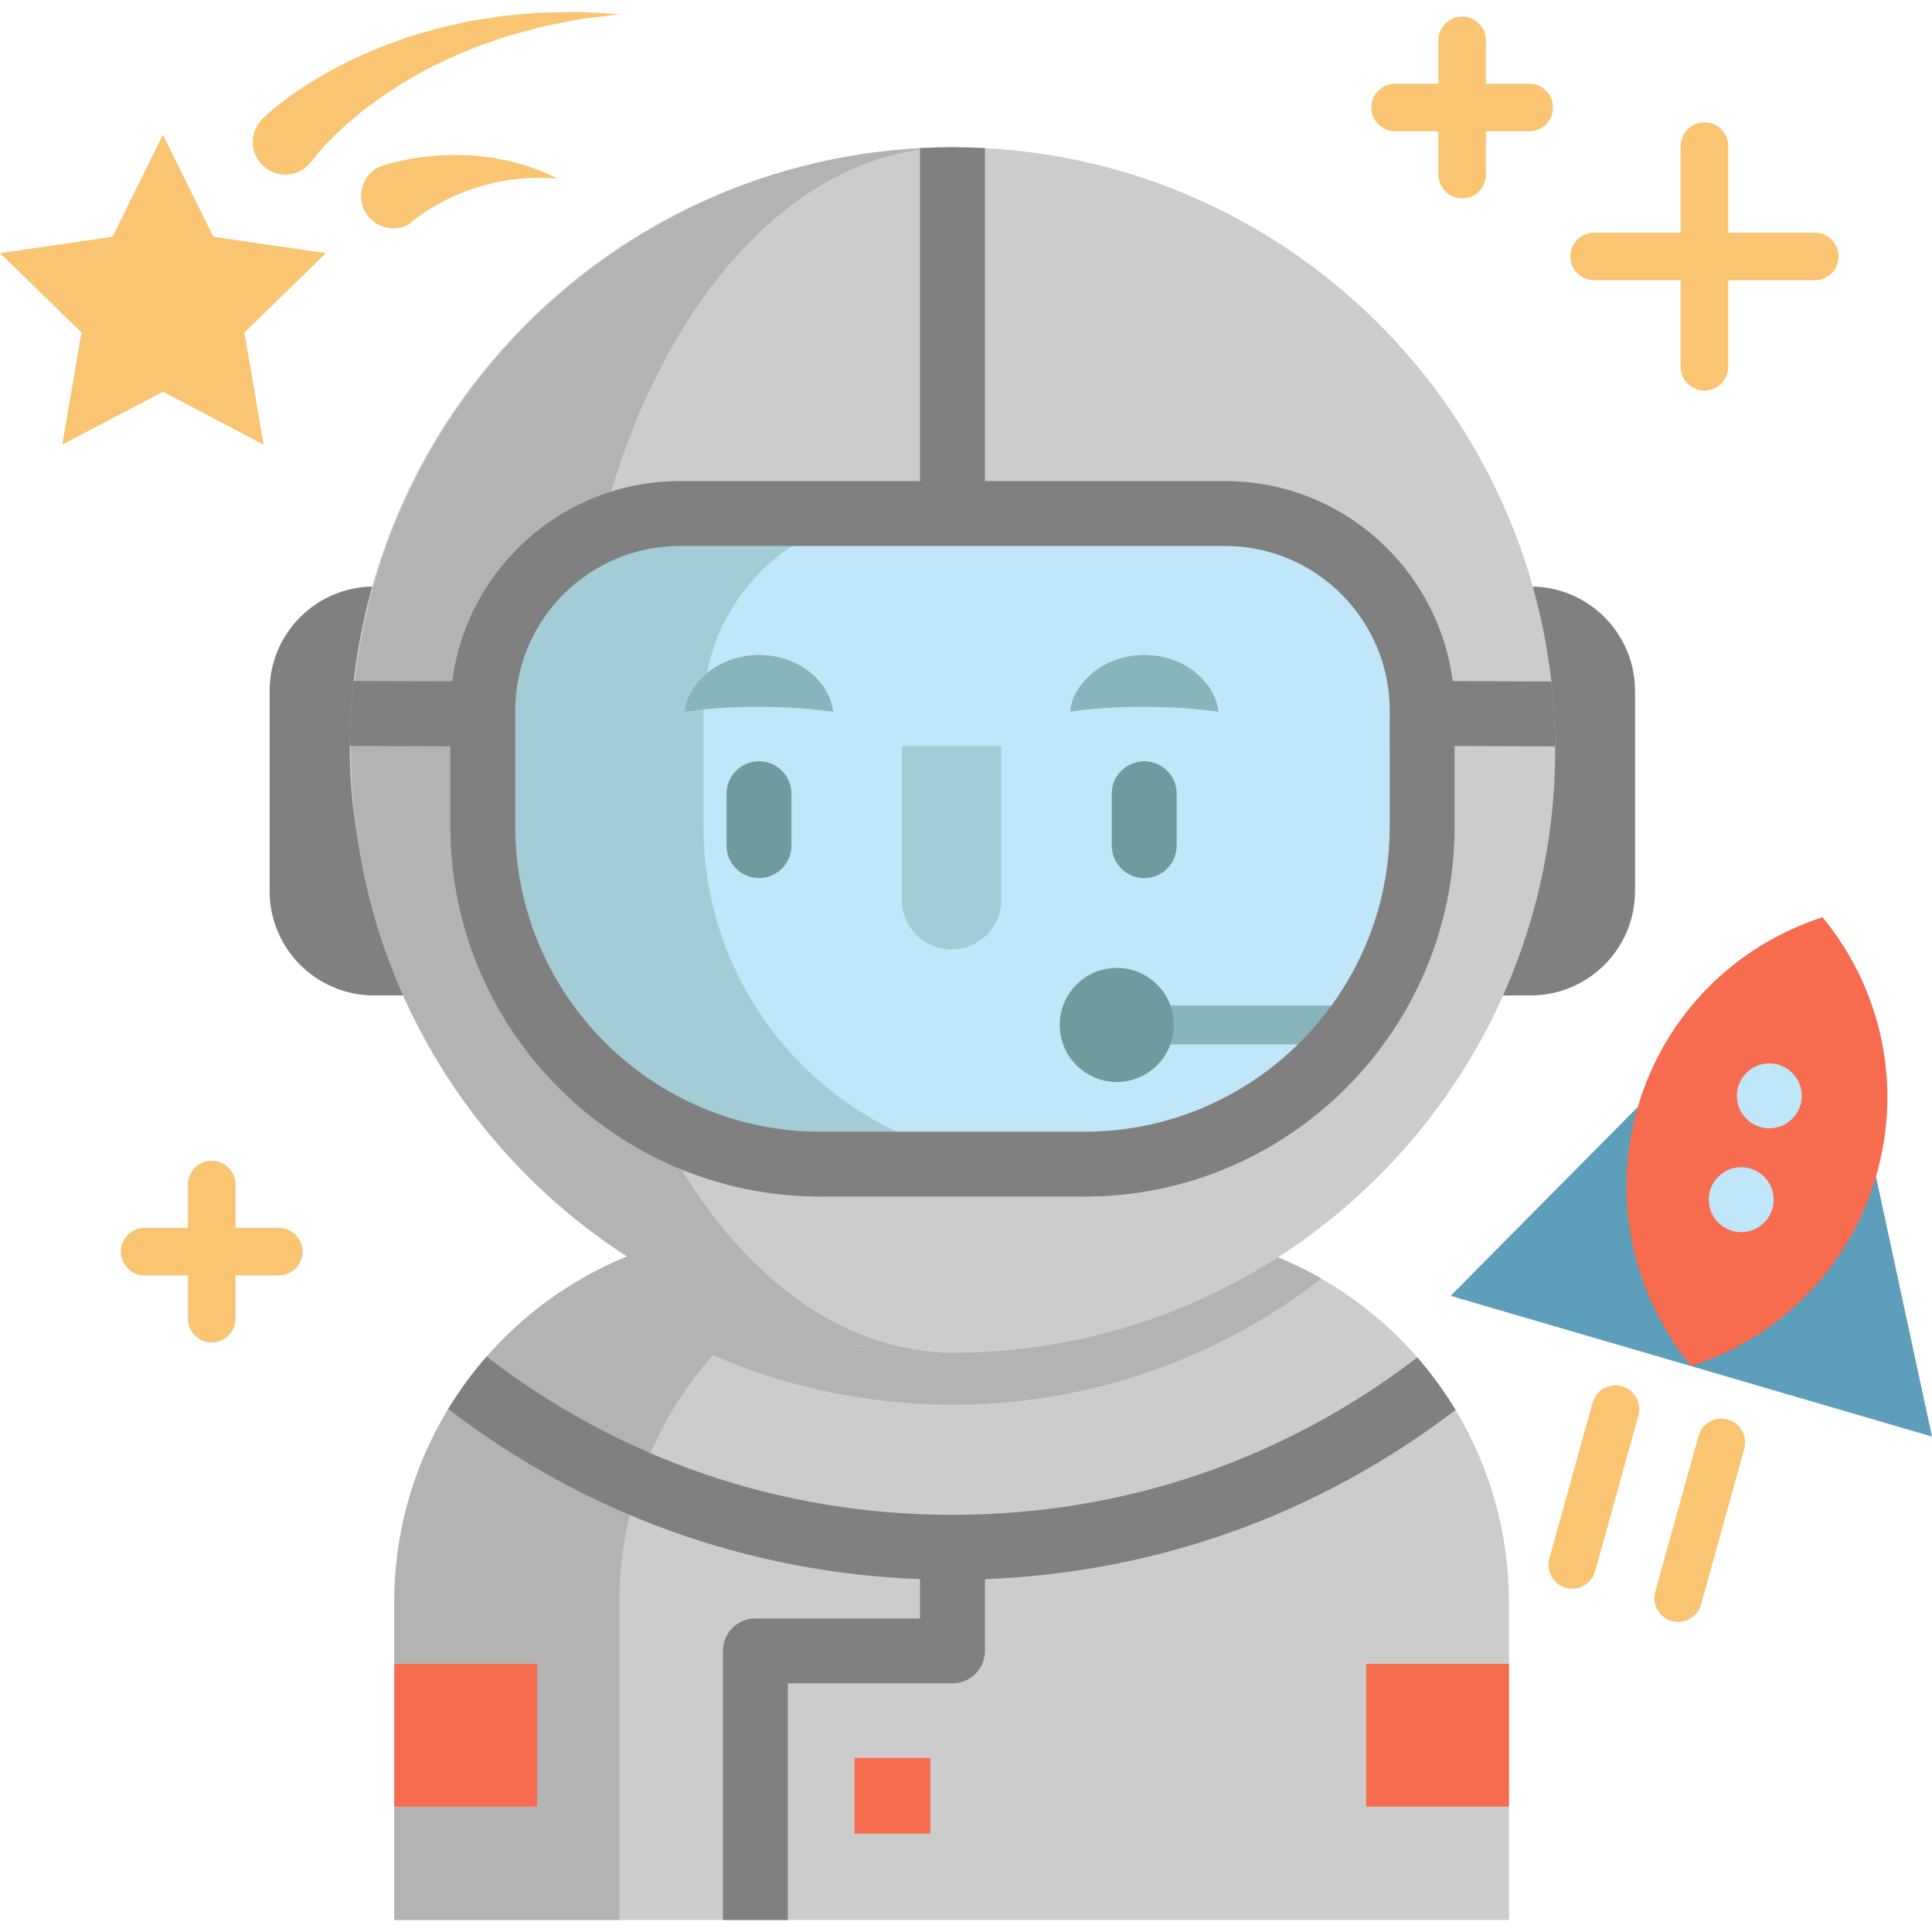 <?xml version="1.0" encoding="iso-8859-1"?>
<!-- Generator: Adobe Illustrator 19.0.0, SVG Export Plug-In . SVG Version: 6.00 Build 0)  -->
<svg version="1.1" id="Layer_1" xmlns="http://www.w3.org/2000/svg" xmlns:xlink="http://www.w3.org/1999/xlink" x="0px" y="0px"
	 viewBox="0 0 512 512" style="enable-background:new 0 0 512 512;" xml:space="preserve">
<g>
	<path style="fill:#808080;" d="M99.11,155.44L99.11,155.44c-15.274,0-27.657,12.383-27.657,27.657v53.043
		c0,15.274,12.383,27.657,27.657,27.657h7.866L99.11,155.44z"/>
	<path style="fill:#808080;" d="M405.641,155.44L405.641,155.44c15.274,0,27.657,12.383,27.657,27.657v53.043
		c0,15.274-12.383,27.657-27.657,27.657h-7.866L405.641,155.44z"/>
</g>
<g>
	<polygon style="fill:#5D9EBA;" points="448.215,362.062 384.427,343.418 434.042,293.344 	"/>
	<polygon style="fill:#5D9EBA;" points="497.154,311.794 512,380.702 448.213,362.057 	"/>
</g>
<path style="fill:#F76B4F;" d="M434.046,293.348c-7.233,24.746-1.097,50.224,14.167,68.71c22.818-7.356,41.709-25.518,48.942-50.264
	c7.233-24.746,1.097-50.224-14.167-68.71C460.17,250.438,441.279,268.602,434.046,293.348z"/>
<path style="fill:#CCCCCC;" d="M399.884,424.634v84.186H104.487v-84.186c0-18.77,5.229-36.303,14.299-51.243
	c2.993-4.919,6.398-9.563,10.171-13.863c7.258-8.279,15.869-15.342,25.501-20.834c14.425-8.221,31.108-12.911,48.881-12.911h97.694
	c17.899,0,34.674,4.747,49.145,13.06c9.609,5.515,18.197,12.602,25.421,20.892c3.761,4.323,7.155,8.978,10.136,13.909
	C394.712,388.526,399.884,405.978,399.884,424.634z"/>
<g>
	<path style="fill:#B3B3B3;" d="M262.968,325.779h-59.625c-54.594,0-98.85,44.257-98.85,98.85v84.19h59.625v-84.19
		C164.117,370.037,208.374,325.779,262.968,325.779z"/>
	<path style="fill:#B3B3B3;" d="M350.177,338.843c-27.015,20.938-60.932,33.402-97.762,33.402c-36.91,0-70.908-12.521-97.957-33.551
		c14.425-8.221,31.108-12.911,48.881-12.911h97.693C318.931,325.782,335.707,330.53,350.177,338.843z"/>
</g>
<path style="fill:#CCCCCC;" d="M412.142,197.795v0.952c0,88.222-71.504,159.738-159.727,159.738c-8.171,0-16.197-0.613-24.038-1.797
	c-23.522-3.551-39.056-16.818-58.038-29.454c-43.003-28.624-77.649-72.953-77.649-128.488c0-0.355,0-0.711,0.011-1.066
	c0.034-5.813,0.378-11.547,1.021-17.2c8.737-76.813,71.974-137.092,150.095-141.22c2.844-0.161,5.71-0.241,8.6-0.241
	c2.89,0,5.756,0.08,8.6,0.241c78.166,4.128,141.415,64.475,150.106,141.335C411.763,186.247,412.107,191.98,412.142,197.795z"/>
<path style="fill:#B3B3B3;" d="M152.286,198.751c0-88.215,44.973-159.729,100.451-159.729c-88.215,0-159.729,71.512-159.729,159.729
	S164.521,358.48,252.737,358.48C197.261,358.479,152.286,286.966,152.286,198.751z"/>
<path style="fill:#C0E7F9;" d="M324.661,136.087H180.175c-28.845,0-52.228,23.383-52.228,52.228v30.673
	c0,49.444,40.082,89.526,89.526,89.526h69.89c49.444,0,89.526-40.082,89.526-89.526v-30.673
	C376.888,159.471,353.505,136.087,324.661,136.087z"/>
<path style="fill:#A3CDD6;" d="M186.421,218.987v-30.673c0-28.845,23.383-52.228,52.228-52.228h-58.475
	c-28.845,0-52.227,23.383-52.227,52.228v30.673c0,49.444,40.082,89.526,89.526,89.526h58.475
	C226.504,308.513,186.421,268.431,186.421,218.987z"/>
<g>
	<path style="fill:#F9C573;" d="M73.884,325.383H62.417v-11.466c0-3.483-2.823-6.307-6.307-6.307c-3.483,0-6.307,2.823-6.307,6.307
		v11.466H38.338c-3.483,0-6.307,2.823-6.307,6.306c0,3.483,2.823,6.307,6.307,6.307h11.466v11.466c0,3.483,2.823,6.307,6.307,6.307
		c3.483,0,6.307-2.823,6.307-6.307v-11.466h11.466c3.483,0,6.307-2.823,6.307-6.307C80.19,328.206,77.367,325.383,73.884,325.383z"
		/>
	<path style="fill:#F9C573;" d="M405.262,22.179h-11.466V10.713c0-3.483-2.823-6.307-6.307-6.307s-6.307,2.823-6.307,6.307v11.466
		h-11.466c-3.483,0-6.306,2.823-6.306,6.307s2.823,6.307,6.306,6.307h11.466v11.466c0,3.483,2.823,6.307,6.307,6.307
		s6.307-2.823,6.307-6.307V34.792h11.466c3.483,0,6.306-2.823,6.306-6.307S408.745,22.179,405.262,22.179z"/>
	<path style="fill:#F9C573;" d="M480.94,61.657h-22.933V38.724c0-3.483-2.823-6.307-6.306-6.307c-3.483,0-6.307,2.823-6.307,6.307
		v22.933h-22.933c-3.483,0-6.307,2.823-6.307,6.307s2.823,6.307,6.307,6.307h22.933v22.933c0,3.483,2.823,6.307,6.307,6.307
		c3.483,0,6.306-2.823,6.306-6.307V74.27h22.933c3.483,0,6.306-2.823,6.306-6.307C487.246,64.48,484.423,61.657,480.94,61.657z"/>
</g>
<path style="fill:#808080;" d="M385.735,373.643c-36.291,27.726-79.198,43.114-124.72,44.845v19.011c0,4.759-3.853,8.6-8.6,8.6
	h-43.63v62.721h-17.2v-71.321c0-4.747,3.841-8.6,8.6-8.6h43.63v-10.411c-45.682-1.731-88.704-17.222-125.029-45.097
	c2.993-4.919,6.398-9.563,10.171-13.863c35.637,27.428,78.281,41.921,123.458,41.921c45.028,0,87.58-14.413,123.183-41.715
	C379.359,364.057,382.753,368.713,385.735,373.643z"/>
<g>
	<rect x="362.051" y="440.939" style="fill:#F76B4F;" width="37.837" height="37.837"/>
	<rect x="104.493" y="440.939" style="fill:#F76B4F;" width="37.837" height="37.837"/>
</g>
<path style="fill:#88B5BC;" d="M359.786,276.777h-52.149c-2.849,0-5.16-2.31-5.16-5.16s2.31-5.16,5.16-5.16h52.149
	c2.849,0,5.16,2.31,5.16,5.16S362.636,276.777,359.786,276.777z"/>
<g>
	<polygon style="fill:#F9C573;" points="43.182,35.705 56.526,62.743 86.365,67.078 64.774,88.125 69.87,117.842 43.182,103.811 
		16.494,117.842 21.591,88.125 0,67.078 29.838,62.743 	"/>
	<path style="fill:#F9C573;" d="M69.758,31.281c0,0,0.325-0.3,0.933-0.863c0.721-0.687,1.612-1.408,2.773-2.368
		c1.175-0.889,2.564-2.027,4.228-3.145c0.829-0.566,1.694-1.198,2.635-1.804c0.944-0.593,1.937-1.218,2.972-1.868
		c1.021-0.671,2.145-1.254,3.279-1.905c1.15-0.621,2.292-1.342,3.545-1.93c2.478-1.229,5.058-2.556,7.835-3.676
		c1.383-0.569,2.747-1.227,4.196-1.737c1.437-0.519,2.893-1.045,4.361-1.574c0.735-0.256,1.459-0.545,2.208-0.773
		c0.751-0.22,1.504-0.441,2.259-0.663c1.503-0.439,3.012-0.881,4.521-1.321c3.044-0.773,6.116-1.403,9.1-2.082
		c3.023-0.47,5.998-0.933,8.877-1.381c2.886-0.252,5.675-0.496,8.32-0.728c1.312-0.148,2.603-0.149,3.847-0.169
		c1.241-0.021,2.44-0.04,3.591-0.06c2.299-0.022,4.39-0.131,6.256,0.032c1.856,0.1,3.474,0.187,4.808,0.258
		c2.652,0.143,4.168,0.226,4.168,0.226s-1.508,0.187-4.147,0.513c-1.313,0.163-2.907,0.361-4.736,0.587
		c-1.829,0.164-3.864,0.639-6.081,1.057c-1.105,0.217-2.258,0.443-3.449,0.677c-1.19,0.232-2.419,0.451-3.66,0.822
		c-2.476,0.67-5.086,1.377-7.788,2.109c-2.63,0.905-5.348,1.84-8.11,2.791c-2.684,1.145-5.42,2.234-8.09,3.443
		c-1.312,0.654-2.624,1.307-3.93,1.958l-1.946,0.968c-0.643,0.328-1.257,0.714-1.88,1.065c-1.238,0.714-2.466,1.423-3.68,2.124
		c-1.215,0.686-2.336,1.507-3.475,2.231c-2.293,1.433-4.361,3.027-6.334,4.483c-1.004,0.705-1.882,1.52-2.781,2.234
		c-0.878,0.74-1.761,1.409-2.526,2.143c-0.78,0.711-1.527,1.391-2.238,2.039c-0.702,0.651-1.319,1.308-1.923,1.9
		c-1.223,1.178-2.144,2.283-2.953,3.148c-0.74,0.884-1.354,1.598-1.594,1.956c-0.358,0.475-0.549,0.728-0.549,0.728l-0.075,0.1
		c-2.873,3.809-8.29,4.568-12.099,1.696c-3.809-2.872-4.568-8.29-1.696-12.099C69.031,32.017,69.4,31.616,69.758,31.281z"/>
	<path style="fill:#F9C573;" d="M416.666,421.015c-0.558,0-1.126-0.075-1.691-0.232c-3.356-0.932-5.32-4.409-4.388-7.764
		l11.466-41.279c0.932-3.355,4.408-5.319,7.764-4.388c3.356,0.932,5.32,4.409,4.388,7.764l-11.466,41.279
		C421.964,419.186,419.429,421.015,416.666,421.015z"/>
	<path style="fill:#F9C573;" d="M444.73,429.831c-0.558,0-1.126-0.075-1.691-0.232c-3.356-0.932-5.32-4.409-4.388-7.764
		l11.466-41.279c0.932-3.355,4.407-5.32,7.764-4.388c3.356,0.932,5.32,4.409,4.388,7.764l-11.466,41.279
		C450.028,428.001,447.494,429.831,444.73,429.831z"/>
	<path style="fill:#F9C573;" d="M100.006,44.441c0.03-0.015,0.093-0.019,0.589-0.216c0.218-0.08,0.53-0.208,0.815-0.3
		c0.279-0.088,0.6-0.189,0.959-0.302c1.423-0.421,3.394-0.954,5.748-1.384c1.172-0.244,2.452-0.414,3.786-0.611
		c1.344-0.162,2.753-0.315,4.209-0.413c1.463-0.07,2.95-0.179,4.474-0.143c0.754,0.006,1.516,0.011,2.28,0.016
		c0.761,0.047,1.526,0.094,2.291,0.14c1.516,0.058,3.032,0.288,4.501,0.47c1.468,0.144,2.902,0.515,4.269,0.759
		c1.369,0.227,2.667,0.673,3.888,0.98c1.225,0.302,2.352,0.713,3.383,1.09c1.029,0.385,1.973,0.673,2.781,1.041
		c0.803,0.363,1.501,0.68,2.078,0.94c1.135,0.517,1.784,0.813,1.784,0.813s-0.713-0.036-1.963-0.096
		c-0.616-0.029-1.365-0.063-2.222-0.103c-0.852-0.041-1.83,0.04-2.872,0.061c-1.045,0.03-2.164,0.06-3.348,0.226
		c-1.182,0.159-2.408,0.208-3.672,0.488c-1.26,0.264-2.547,0.414-3.833,0.792c-1.287,0.341-2.578,0.635-3.841,1.089l-1.882,0.619
		c-0.612,0.241-1.222,0.482-1.828,0.72c-1.207,0.445-2.354,1.015-3.457,1.515c-1.096,0.529-2.13,1.082-3.094,1.61
		c-0.952,0.561-1.851,1.062-2.636,1.593c-1.6,1.009-2.815,1.947-3.606,2.582c-0.19,0.161-0.36,0.303-0.508,0.427
		c-0.14,0.12-0.181,0.193-0.255,0.264c-0.085,0.109-0.322,0.288-0.294,0.271c-4.124,2.354-9.377,0.92-11.732-3.205
		C94.446,52.049,95.882,46.796,100.006,44.441z"/>
</g>
<rect x="226.472" y="465.856" style="fill:#F76B4F;" width="20.066" height="20.066"/>
<circle style="fill:#6F9A9E;" cx="295.959" cy="271.615" r="15.115"/>
<path style="fill:#808080;" d="M412.142,197.795c-0.034-5.813-0.378-11.547-1.021-17.2l-26.151-0.091
	c-3.848-29.862-29.416-53.016-60.309-53.016h-63.646V39.261c-2.844-0.161-5.71-0.241-8.6-0.241s-5.756,0.08-8.6,0.241v88.227
	h-63.641c-30.916,0-56.499,23.188-60.318,53.084l-26.136-0.091c-0.642,5.653-0.986,11.386-1.021,17.2l26.647,0.091v21.217
	c0,54.108,44.019,98.126,98.126,98.126h69.89c54.108,0,98.126-44.019,98.126-98.126v-21.284L412.142,197.795z M368.288,218.987
	c0,44.624-36.304,80.926-80.926,80.926h-69.89c-44.624,0-80.926-36.304-80.926-80.926v-29.574l0.006-1.304
	c0.111-23.961,19.635-43.422,43.623-43.422h144.487c24.056,0,43.628,19.571,43.628,43.627v1.947l-0.03,7.383h0.03v21.342H368.288z"
	/>
<path style="fill:#6F9A9E;" d="M201.141,232.7c-4.749,0-8.6-3.85-8.6-8.6v-13.755c0-4.749,3.85-8.6,8.6-8.6
	c4.749,0,8.6,3.85,8.6,8.6V224.1C209.741,228.849,205.89,232.7,201.141,232.7z"/>
<g>
	<path style="fill:#88B5BC;" d="M283.569,188.559c0,0,0.023-0.228,0.1-0.62c0.088-0.38,0.178-0.979,0.37-1.658
		c0.086-0.351,0.197-0.717,0.325-1.119c0.166-0.408,0.39-0.819,0.627-1.284c0.235-0.468,0.532-0.93,0.844-1.449
		c0.314-0.527,0.689-0.928,1.073-1.437c0.39-0.49,0.829-0.963,1.288-1.472c0.485-0.46,1.011-0.913,1.571-1.368
		c1.095-0.964,2.433-1.661,3.828-2.437c1.442-0.61,2.973-1.272,4.613-1.578c1.624-0.422,3.326-0.522,5.025-0.601
		c1.698,0.078,3.402,0.169,5.027,0.588c1.641,0.303,3.173,0.968,4.616,1.573c1.395,0.774,2.735,1.47,3.831,2.435
		c0.558,0.456,1.086,0.91,1.572,1.368c0.459,0.51,0.896,0.988,1.288,1.475c0.378,0.507,0.772,0.923,1.06,1.43
		c0.289,0.505,0.569,0.956,0.796,1.414c0.226,0.459,0.445,0.862,0.61,1.269c0.15,0.424,0.283,0.808,0.382,1.172
		c0.218,0.703,0.308,1.307,0.392,1.686c0.073,0.391,0.089,0.613,0.089,0.613s-0.237-0.006-0.639-0.045
		c-0.39-0.05-0.995-0.076-1.664-0.173c-0.346-0.036-0.699-0.1-1.088-0.151c-0.414-0.02-0.822-0.077-1.266-0.111
		c-0.87-0.092-1.778-0.228-2.777-0.267c-0.491-0.032-0.967-0.103-1.464-0.144c-0.515-0.007-1.023-0.033-1.527-0.071
		c-0.988-0.128-2.063-0.053-3.06-0.178c-1.049,0.038-2.054-0.091-3.094-0.058c-1.023-0.077-2.057,0.005-3.083-0.068
		c-1.026,0.07-2.061-0.02-3.086,0.055c-1.041-0.037-2.046,0.096-3.097,0.054c-0.999,0.124-2.075,0.047-3.064,0.177
		c-0.505,0.038-1.012,0.065-1.528,0.071c-0.498,0.041-0.971,0.117-1.464,0.147c-1.018,0.055-1.864,0.151-2.714,0.225
		c-0.446,0.034-0.863,0.067-1.25,0.095c-0.412,0.075-0.788,0.157-1.145,0.204c-0.694,0.123-1.3,0.151-1.686,0.201
		C283.798,188.559,283.569,188.559,283.569,188.559z"/>
	<path style="fill:#88B5BC;" d="M181.479,188.559c0,0,0.023-0.228,0.1-0.62c0.088-0.38,0.178-0.979,0.37-1.658
		c0.086-0.351,0.197-0.717,0.325-1.119c0.166-0.408,0.39-0.819,0.627-1.284c0.235-0.468,0.532-0.93,0.844-1.449
		c0.314-0.527,0.689-0.928,1.073-1.437c0.39-0.49,0.829-0.963,1.288-1.472c0.485-0.46,1.011-0.913,1.571-1.368
		c1.095-0.964,2.433-1.661,3.827-2.437c1.442-0.61,2.973-1.272,4.613-1.578c1.624-0.422,3.326-0.522,5.025-0.601
		c1.698,0.078,3.402,0.169,5.027,0.588c1.641,0.303,3.173,0.968,4.616,1.573c1.395,0.774,2.735,1.47,3.831,2.435
		c0.558,0.456,1.086,0.91,1.572,1.368c0.459,0.51,0.896,0.988,1.288,1.475c0.378,0.507,0.772,0.923,1.059,1.43
		c0.289,0.505,0.569,0.956,0.796,1.414c0.226,0.459,0.445,0.862,0.61,1.269c0.15,0.424,0.283,0.808,0.382,1.172
		c0.218,0.703,0.308,1.307,0.392,1.686c0.073,0.391,0.089,0.613,0.089,0.613s-0.237-0.006-0.639-0.045
		c-0.39-0.05-0.995-0.076-1.664-0.173c-0.346-0.036-0.699-0.1-1.088-0.151c-0.414-0.02-0.822-0.077-1.266-0.111
		c-0.87-0.092-1.778-0.228-2.777-0.267c-0.491-0.032-0.967-0.103-1.464-0.144c-0.515-0.007-1.023-0.033-1.527-0.071
		c-0.988-0.128-2.063-0.053-3.06-0.178c-1.049,0.038-2.054-0.091-3.094-0.058c-1.023-0.077-2.057,0.005-3.083-0.068
		c-1.026,0.07-2.061-0.02-3.086,0.055c-1.041-0.037-2.046,0.096-3.097,0.054c-0.999,0.124-2.075,0.047-3.064,0.177
		c-0.505,0.038-1.012,0.065-1.528,0.071c-0.498,0.041-0.971,0.117-1.464,0.147c-1.018,0.055-1.864,0.151-2.714,0.225
		c-0.446,0.034-0.863,0.067-1.25,0.095c-0.412,0.075-0.788,0.157-1.145,0.204c-0.694,0.123-1.3,0.151-1.686,0.201
		C181.709,188.559,181.479,188.559,181.479,188.559z"/>
</g>
<path style="fill:#6F9A9E;" d="M303.231,232.7c-4.749,0-8.6-3.85-8.6-8.6v-13.755c0-4.749,3.85-8.6,8.6-8.6s8.6,3.85,8.6,8.6V224.1
	C311.83,228.849,307.98,232.7,303.231,232.7z"/>
<path style="fill:#A3CDD6;" d="M265.372,197.732v40.706c0,7.282-5.904,13.186-13.186,13.186l0,0
	c-7.282,0-13.186-5.904-13.186-13.186v-40.706H265.372z"/>
<g>
	<circle style="fill:#C0E7F9;" cx="468.894" cy="290.409" r="8.6"/>
	<circle style="fill:#C0E7F9;" cx="461.441" cy="317.928" r="8.6"/>
</g>
<g>
</g>
<g>
</g>
<g>
</g>
<g>
</g>
<g>
</g>
<g>
</g>
<g>
</g>
<g>
</g>
<g>
</g>
<g>
</g>
<g>
</g>
<g>
</g>
<g>
</g>
<g>
</g>
<g>
</g>
</svg>
